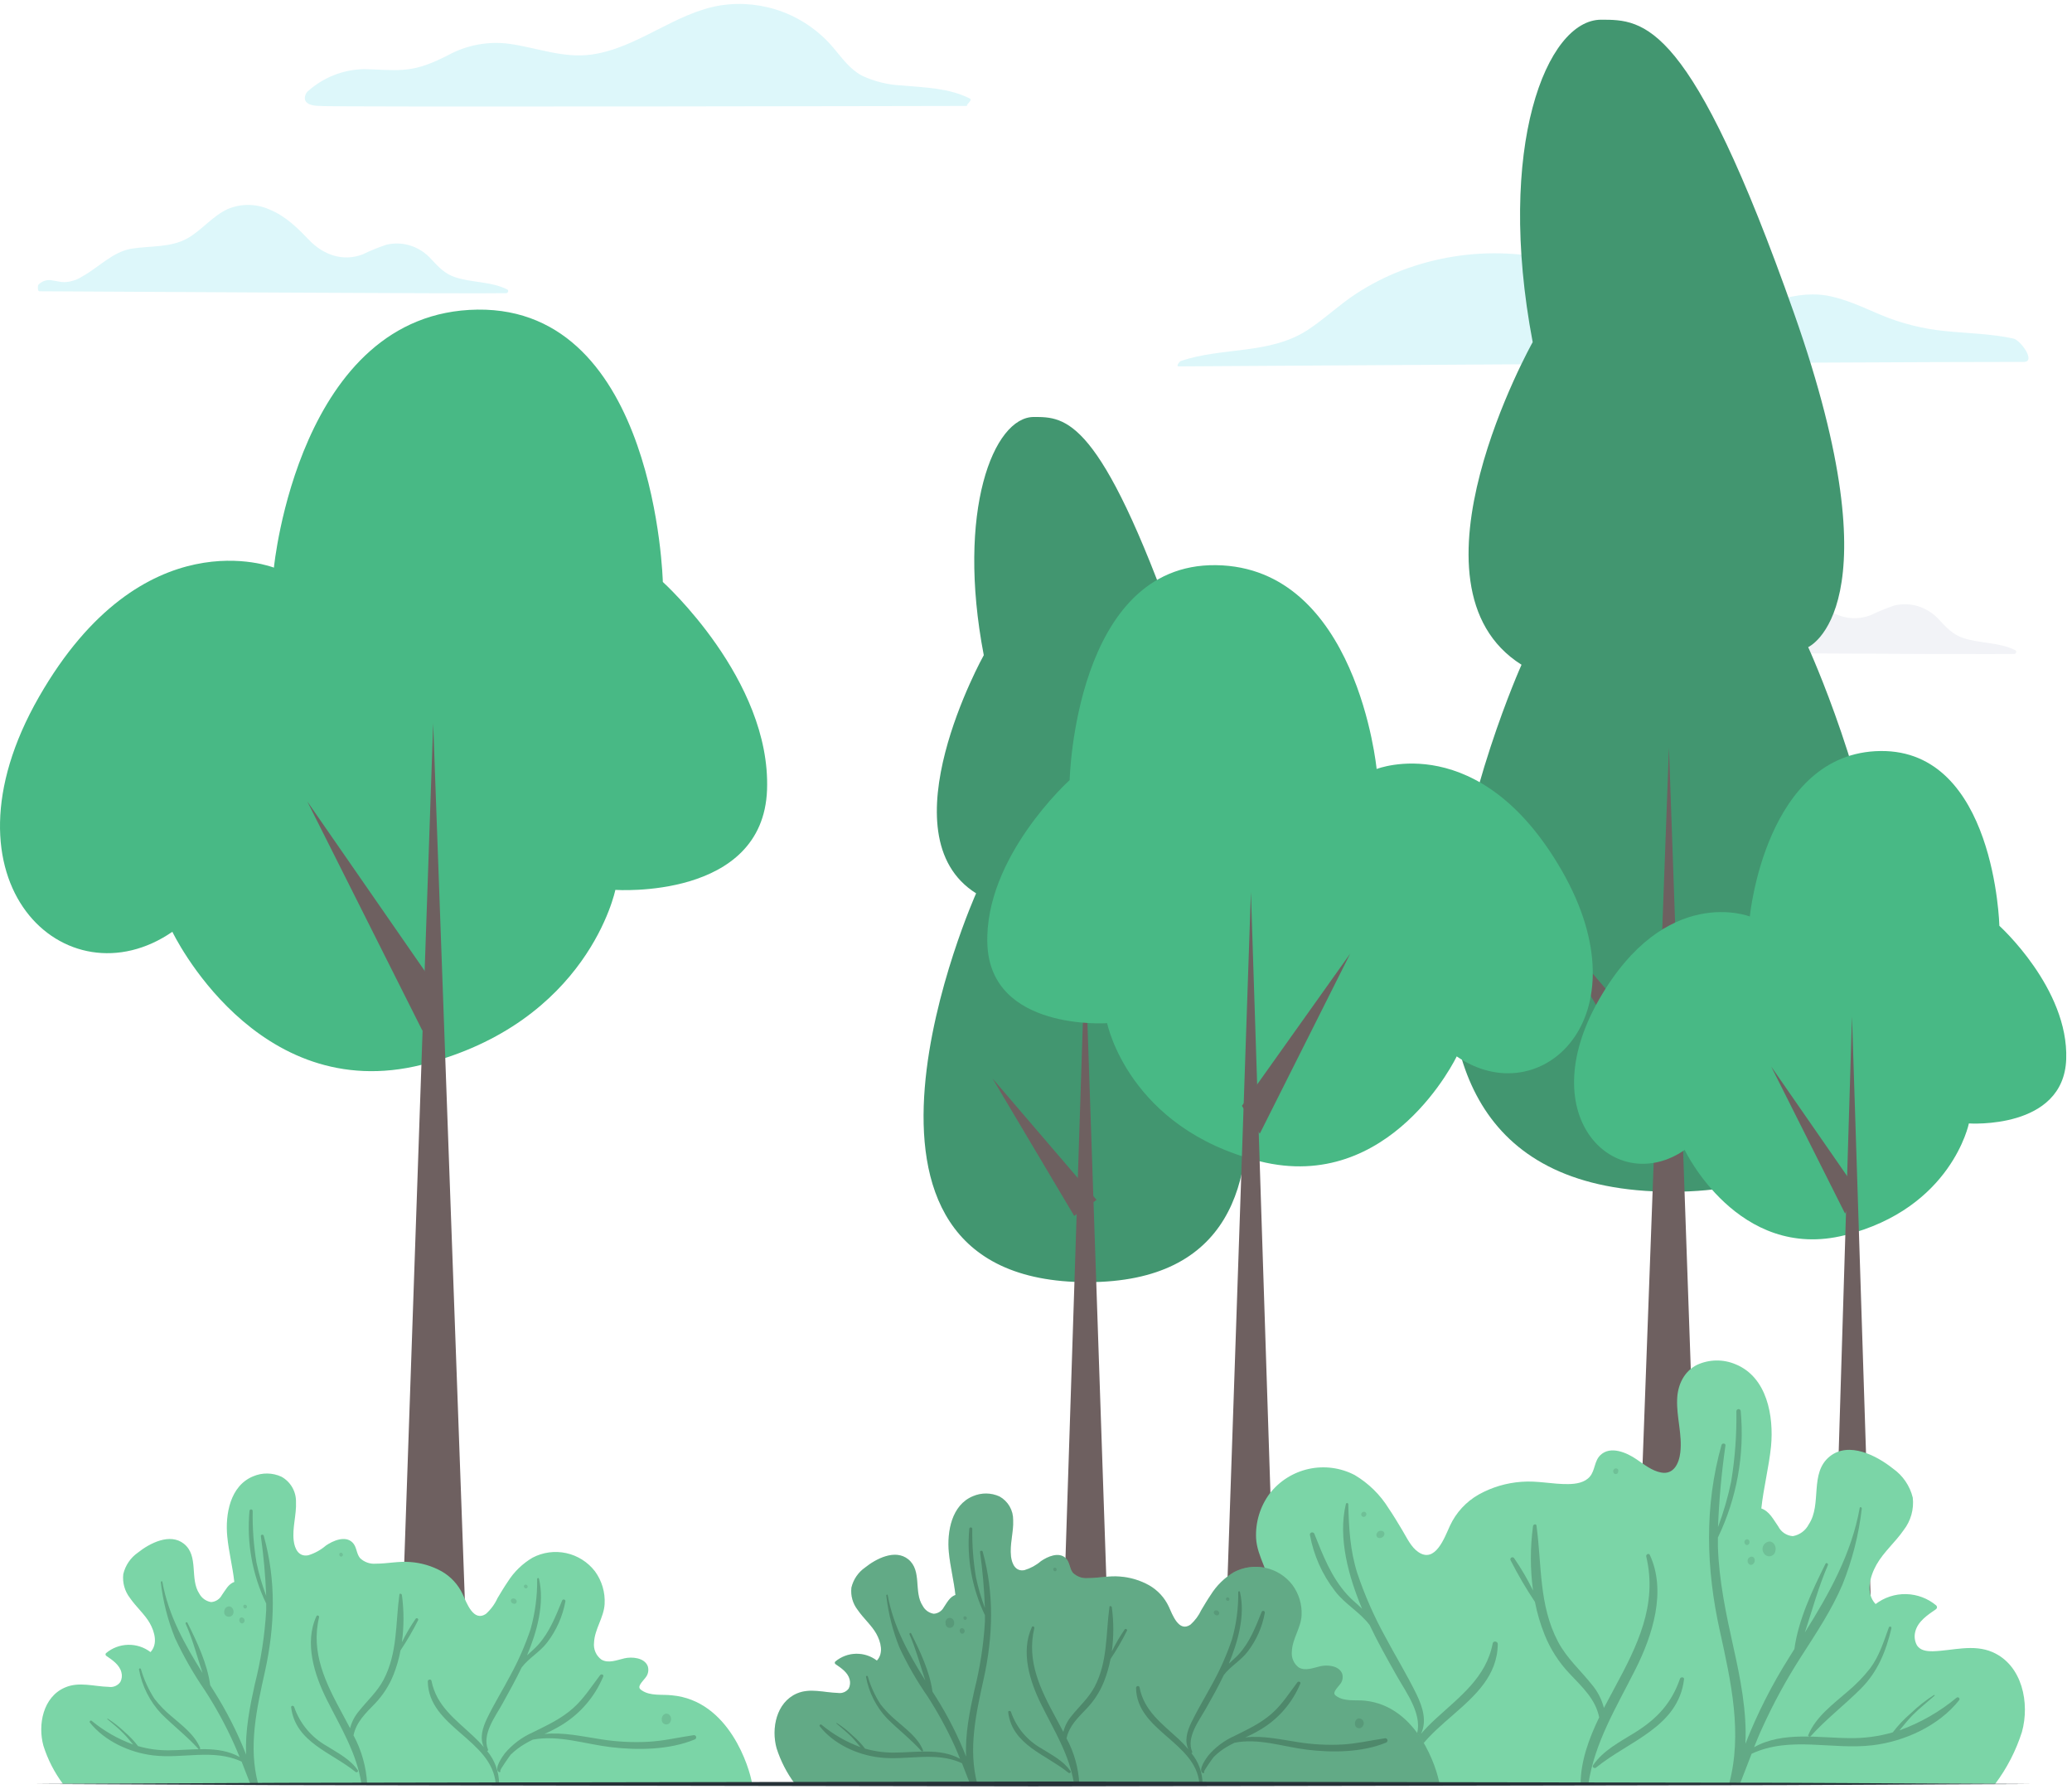<svg width="336" height="290" viewBox="0 0 336 290" fill="none" xmlns="http://www.w3.org/2000/svg">
<path d="M191.097 59.399C195.246 59.399 298.938 58.675 328.181 58.675C330.228 58.675 327.638 55.133 326.505 54.889C322.907 54.101 319.16 54.054 315.484 53.676C311.874 53.337 308.336 52.45 304.992 51.047C302.111 49.835 299.237 48.426 296.12 47.899C290.083 46.954 284.793 50.26 279.133 51.669C277.416 52.166 275.614 52.297 273.844 52.055C272.073 51.812 270.373 51.2 268.853 50.26C266.24 48.686 263.862 46.812 261.123 45.427C255.893 42.851 250.187 41.382 244.363 41.111C238.539 40.84 232.722 41.774 227.275 43.853C224.678 44.85 222.195 46.122 219.868 47.647C217.105 49.457 214.72 51.771 211.949 53.566C205.809 57.502 198.221 56.242 191.483 58.525C191.152 58.706 190.735 59.399 191.097 59.399Z" fill="#DDF7FA"/>
<path d="M6.366 47.221C10.373 47.221 77.849 47.662 82.083 47.528C82.39 47.528 82.556 47.072 82.249 46.922C79.58 45.6 76.55 45.859 73.771 44.931C72.134 44.38 71.134 43.309 69.993 42.081C69.056 41.008 67.841 40.216 66.482 39.791C65.242 39.417 63.925 39.377 62.664 39.672C61.343 40.112 60.052 40.638 58.799 41.247C55.556 42.467 52.407 41.302 50.093 38.885C48.188 36.902 46.307 35.036 43.717 33.973C42.657 33.495 41.509 33.24 40.346 33.224C39.183 33.207 38.029 33.43 36.956 33.879C34.484 35.005 32.784 37.256 30.461 38.602C27.706 40.176 24.408 39.83 21.362 40.31C18.316 40.79 15.986 43.364 13.317 44.836C12.447 45.398 11.44 45.711 10.405 45.741C9.806 45.741 9.224 45.56 8.633 45.489C8.208 45.374 7.76 45.375 7.335 45.495C6.911 45.614 6.527 45.846 6.225 46.166C6.075 46.426 6.107 47.221 6.366 47.221Z" fill="#DDF7FA"/>
<path d="M250.922 105.707C254.928 105.707 322.396 106.156 326.639 106.014C326.945 106.014 327.103 105.558 326.804 105.408C324.127 104.086 321.097 104.353 318.318 103.417C316.689 102.866 315.681 101.795 314.548 100.575C313.607 99.505 312.394 98.711 311.037 98.276C309.794 97.903 308.475 97.863 307.211 98.158C305.894 98.603 304.606 99.128 303.354 99.733C300.111 100.953 296.963 99.796 294.648 97.371C292.736 95.395 290.862 93.53 288.264 92.467C287.206 91.987 286.06 91.731 284.897 91.715C283.735 91.698 282.582 91.922 281.511 92.373C279.031 93.49 277.339 95.75 275.009 97.096C272.254 98.67 268.963 98.324 265.917 98.812C262.871 99.3 260.533 101.858 257.864 103.338C256.996 103.897 255.992 104.207 254.96 104.235C254.361 104.235 253.771 104.062 253.189 103.991C252.762 103.872 252.312 103.872 251.885 103.991C251.459 104.111 251.074 104.345 250.772 104.668C250.622 104.92 250.654 105.707 250.922 105.707Z" fill="#F2F3F7"/>
<path d="M51.927 17.175C52.006 17.396 158.265 17.175 156.927 17.175C156.313 17.175 157.856 16.262 157.257 15.963C153.794 14.247 150.015 14.2 146.237 13.853C144.011 13.757 141.825 13.222 139.806 12.279C137.799 11.224 136.555 9.406 135.13 7.729C132.941 5.134 130.125 3.14 126.95 1.936C123.775 0.733 120.346 0.358 116.986 0.849C109.429 2.03 103.471 7.792 95.906 8.847C91.356 9.485 87.058 7.729 82.619 7.107C79.182 6.643 75.687 7.292 72.645 8.957C70.284 10.146 68.033 11.146 65.325 11.319C63.239 11.468 61.153 11.232 59.028 11.209C55.615 11.274 52.344 12.581 49.826 14.884C49.526 15.184 48.456 17.175 51.927 17.175Z" fill="#DDF7FA"/>
<path d="M246.734 107.77C246.734 107.77 208.289 193.153 271.041 193.208C333.794 193.263 293.216 104.912 293.216 104.912C293.216 104.912 307.755 98.536 290.957 50.874C274.159 3.211 266.625 3.203 259.635 3.195C250.796 3.195 242.538 23.803 248.544 55.471C248.536 55.471 226.409 94.963 246.734 107.77Z" fill="#429670"/>
<path d="M276.544 289.21L270.64 121.183L264.453 289.202L276.544 289.21Z" fill="#6E6060"/>
<path d="M273.041 175.127L250.268 148.466L268.121 178.646L273.041 175.127Z" fill="#6E6060"/>
<path d="M158.288 144.829C158.288 144.829 130.045 207.92 176.393 207.865C222.741 207.81 192.624 142.648 192.624 142.648C192.624 142.648 203.338 137.926 190.861 102.755C178.385 67.585 172.812 67.601 167.64 67.601C161.114 67.601 155.045 82.848 159.532 106.219C159.532 106.219 143.269 135.407 158.288 144.829Z" fill="#429670"/>
<path d="M180.534 289.037L175.96 154.692L171.599 289.053L180.534 289.037Z" fill="#6E6060"/>
<path d="M177.818 194.523L160.965 174.867L174.197 197.128L177.818 194.523Z" fill="#6E6060"/>
<path d="M223.237 124.67C223.237 124.67 240.011 118.034 253.299 141.2C266.917 164.965 249.796 180.598 236.225 171.262C236.225 171.262 225.551 193.609 204.266 188.265C182.982 182.92 179.534 165.878 179.534 165.878C179.534 165.878 160.642 167.192 160.115 153.078C159.587 138.965 173.457 126.472 173.457 126.472C173.457 126.472 174.291 91.334 197.182 91.625C220.073 91.916 223.237 124.67 223.237 124.67Z" fill="#48B985"/>
<path d="M207.525 288.533L202.85 144.616L197.946 288.525L207.525 288.533Z" fill="#6E6060"/>
<path d="M204.29 183.793L218.955 154.598L201.393 179.283L204.29 183.793Z" fill="#6E6060"/>
<path d="M44.418 92.026C44.418 92.026 23.165 83.612 6.327 112.973C-10.935 143.082 10.767 162.887 27.95 151.063C27.95 151.063 41.474 179.401 68.45 172.608C95.426 165.815 99.787 144.27 99.787 144.27C99.787 144.27 123.732 145.931 124.385 128.055C125.039 110.178 107.485 94.349 107.485 94.349C107.485 94.349 106.422 49.827 77.424 50.197C48.425 50.567 44.418 92.026 44.418 92.026Z" fill="#48B985"/>
<path d="M64.317 289.123L70.245 117.286L76.455 289.115L64.317 289.123Z" fill="#6E6060"/>
<path d="M68.489 167.074L49.833 129.936L71.551 161.272L68.489 167.074Z" fill="#6E6060"/>
<path d="M283.754 148.584C283.754 148.584 270.112 143.192 259.313 162.028C248.237 181.353 262.162 194.058 273.19 186.43C273.19 186.43 281.849 204.598 299.166 200.253C316.484 195.908 319.278 182.132 319.278 182.132C319.278 182.132 334.644 183.195 335.061 171.726C335.478 160.257 324.222 150.095 324.222 150.095C324.222 150.095 323.537 121.529 304.928 121.757C286.32 121.985 283.754 148.584 283.754 148.584Z" fill="#48B985"/>
<path d="M296.522 289.162L300.324 164.799L304.315 289.147L296.522 289.162Z" fill="#6E6060"/>
<path d="M299.198 196.742L287.225 172.915L301.166 193.019L299.198 196.742Z" fill="#6E6060"/>
<path d="M121.969 289.187H10.192C8.807 287.325 7.743 285.244 7.043 283.031C6.099 279.631 6.973 275.113 10.531 273.585C12.813 272.586 15.254 273.42 17.615 273.475C17.973 273.535 18.341 273.493 18.677 273.354C19.012 273.215 19.302 272.984 19.512 272.688C19.77 272.205 19.832 271.641 19.685 271.114C19.386 269.902 18.221 269.122 17.253 268.461C17.216 268.439 17.184 268.408 17.16 268.372C17.136 268.336 17.12 268.295 17.114 268.252C17.108 268.209 17.112 268.165 17.125 268.123C17.138 268.082 17.16 268.044 17.19 268.012C18.195 267.168 19.457 266.691 20.769 266.659C22.081 266.628 23.364 267.044 24.408 267.839C25.62 266.54 25.093 264.58 24.298 263.163C23.503 261.747 22.055 260.495 21.071 259.062C20.221 257.964 19.834 256.577 19.992 255.197C20.324 253.787 21.165 252.548 22.354 251.718C24.267 250.191 27.573 248.467 29.832 250.286C32.288 252.261 30.721 255.961 32.327 258.378C32.52 258.734 32.792 259.041 33.122 259.276C33.453 259.51 33.832 259.666 34.232 259.731C34.596 259.708 34.947 259.591 35.254 259.392C35.559 259.194 35.809 258.921 35.98 258.598C36.554 257.811 37.019 256.803 37.995 256.465C37.727 253.985 37.089 251.569 36.853 249.089C36.507 245.507 37.31 240.871 41.057 239.344C41.782 239.033 42.565 238.877 43.354 238.888C44.143 238.899 44.921 239.076 45.638 239.407C46.365 239.808 46.969 240.399 47.385 241.118C47.801 241.836 48.014 242.654 47.999 243.484C48.094 245.602 47.377 247.688 47.629 249.782C47.787 251.073 48.417 252.442 49.991 252.143C51.042 251.822 52.015 251.286 52.848 250.569C53.99 249.782 55.997 248.9 57.162 250.073C57.87 250.766 57.768 251.86 58.382 252.6C58.723 252.927 59.129 253.177 59.575 253.333C60.02 253.489 60.494 253.548 60.964 253.505C62.837 253.505 64.64 253.08 66.521 253.237C68.305 253.362 70.041 253.876 71.606 254.741C73.116 255.601 74.318 256.911 75.046 258.488C75.676 259.85 76.77 263.014 78.809 261.636C79.602 260.924 80.239 260.056 80.682 259.086C81.21 258.204 81.737 257.315 82.32 256.465C83.333 254.847 84.721 253.497 86.366 252.529C88.041 251.651 89.972 251.39 91.82 251.793C93.668 252.196 95.315 253.237 96.473 254.733C97.598 256.268 98.155 258.146 98.047 260.046C97.921 262.25 96.425 264.108 96.331 266.296C96.269 266.82 96.346 267.35 96.555 267.834C96.764 268.318 97.096 268.738 97.52 269.051C98.669 269.736 100.086 269.114 101.267 268.847C102.447 268.579 104.518 268.713 105.053 270.153C105.147 270.472 105.16 270.809 105.09 271.134C105.02 271.458 104.869 271.76 104.651 272.011C104.399 272.35 104.092 272.649 103.864 273.011C103.565 273.523 103.62 273.751 104.092 274.058C105.478 274.995 107.359 274.664 108.941 274.845C118.261 275.679 121.552 286.613 121.969 289.187Z" fill="#7BD5A7"/>
<g opacity="0.2">
<path d="M42.969 270.972C41.592 277.143 40.254 283.212 41.86 289.187H40.577C40.104 287.998 39.648 286.825 39.183 285.597C34.586 283.456 29.635 285.18 24.786 284.582C21 284.117 16.962 282.275 14.553 279.237C14.536 279.198 14.53 279.155 14.537 279.113C14.545 279.071 14.565 279.032 14.594 279.002C14.624 278.971 14.662 278.95 14.704 278.941C14.746 278.933 14.789 278.937 14.829 278.953C16.844 280.622 19.131 281.932 21.59 282.826C21.079 282.22 20.583 281.59 20.016 281.024C19.229 280.189 18.3 279.489 17.418 278.725C17.371 278.686 17.418 278.607 17.489 278.639C18.474 279.271 19.394 279.999 20.236 280.811C21.029 281.49 21.75 282.25 22.385 283.078C23.988 283.544 25.651 283.775 27.321 283.763C31.131 283.763 35.397 282.905 38.845 284.841C38.553 284.117 38.254 283.393 37.932 282.685C36.582 279.681 35.003 276.787 33.209 274.026C31.369 271.346 29.755 268.518 28.383 265.572C27.207 262.67 26.431 259.622 26.077 256.512C26.077 256.354 26.297 256.275 26.329 256.441C27.313 261.911 29.966 266.619 32.847 271.239C31.957 268.571 31.272 265.847 30.107 263.242C30.029 263.053 30.296 262.888 30.391 263.076C31.965 266.225 33.61 269.696 34.09 273.207L34.673 274.136C36.743 277.405 38.499 280.863 39.915 284.464C39.718 280.622 40.537 276.592 41.316 273.065C42.317 269.13 42.936 265.107 43.166 261.053C43.166 260.691 43.166 260.337 43.166 259.975C40.919 255.31 39.983 250.121 40.458 244.964C40.458 244.895 40.486 244.829 40.535 244.78C40.583 244.731 40.649 244.704 40.718 244.704C40.787 244.704 40.853 244.731 40.902 244.78C40.951 244.829 40.978 244.895 40.978 244.964C40.931 247.761 41.136 250.556 41.592 253.316C41.976 255.154 42.503 256.959 43.166 258.716C43.041 255.478 42.752 252.249 42.3 249.041C42.261 248.766 42.694 248.727 42.765 248.971C44.811 256.244 44.583 263.659 42.969 270.972Z" fill="black"/>
<path d="M67.812 262.652C66.957 264.348 66 265.99 64.947 267.571C64.697 268.917 64.318 270.235 63.814 271.507C63.128 273.223 62.124 274.794 60.854 276.136C59.28 277.757 57.776 279.166 57.327 281.339C58.635 283.768 59.39 286.456 59.539 289.21H58.618C57.831 284.204 55.289 280.119 52.998 275.561C50.991 271.562 49.314 266.351 51.313 262.022C51.432 261.77 51.801 261.951 51.739 262.195C50.377 267.981 52.809 272.838 55.509 277.82C55.926 278.607 56.351 279.395 56.769 280.182C57.028 279.179 57.506 278.246 58.17 277.45C59.539 275.726 61.153 274.302 62.192 272.342C64.491 267.973 64.121 263.25 64.766 258.527C64.766 258.267 65.152 258.377 65.175 258.582C65.518 261.121 65.518 263.694 65.175 266.233C65.824 264.909 66.571 263.636 67.411 262.423C67.447 262.383 67.496 262.356 67.549 262.348C67.602 262.339 67.657 262.349 67.704 262.375C67.751 262.402 67.787 262.444 67.807 262.494C67.827 262.545 67.829 262.6 67.812 262.652Z" fill="black"/>
<path d="M91.695 259.582C91.25 262.032 90.224 264.34 88.704 266.312C87.539 267.839 85.728 268.815 84.587 270.342C83.618 272.373 82.516 274.333 81.438 276.285C80.36 278.238 78.108 281.158 79.14 283.645C79.15 283.67 79.154 283.696 79.152 283.723C79.15 283.749 79.141 283.775 79.126 283.797C79.111 283.819 79.09 283.837 79.067 283.849C79.043 283.861 79.017 283.867 78.99 283.866C80.241 285.369 80.929 287.262 80.934 289.218H80.391C79.785 281.984 69.497 280.064 69.371 272.594C69.371 272.247 69.914 272.169 69.977 272.515C70.764 276.569 73.913 278.812 76.762 281.481C77.363 282.035 77.93 282.624 78.463 283.244C77.746 281.74 78.266 280.095 78.982 278.592C80.116 276.23 81.517 273.987 82.737 271.665C84.057 269.259 85.161 266.741 86.035 264.14C86.784 261.482 87.145 258.73 87.106 255.969C87.108 255.934 87.121 255.901 87.145 255.875C87.169 255.85 87.2 255.833 87.235 255.828C87.269 255.824 87.305 255.831 87.334 255.85C87.364 255.868 87.386 255.896 87.397 255.929C88.357 259.96 87.058 264.588 85.468 268.367C86.067 267.808 86.704 267.28 87.24 266.69C89.136 264.588 90.113 262.014 91.175 259.432C91.209 259.382 91.257 259.344 91.314 259.323C91.37 259.302 91.432 259.3 91.49 259.317C91.548 259.333 91.599 259.368 91.636 259.416C91.673 259.463 91.693 259.522 91.695 259.582Z" fill="black"/>
<path d="M112.436 281.315C109.996 281.669 107.627 282.244 105.14 282.378C102.606 282.513 100.066 282.384 97.559 281.992C94.466 281.52 91.349 280.796 88.286 281.118C89.216 280.706 90.121 280.239 90.994 279.717C94.059 277.872 96.453 275.094 97.827 271.791C97.945 271.468 97.488 271.342 97.315 271.578C95.89 273.436 94.718 275.333 92.954 276.915C90.994 278.67 88.727 279.694 86.405 280.851C84.641 281.63 83.079 282.804 81.84 284.283C81.525 284.7 79.99 286.833 80.927 287.29C80.949 287.306 80.977 287.315 81.005 287.315C81.034 287.315 81.061 287.306 81.084 287.29L81.139 287.227C81.178 287.18 81.139 287.093 81.139 287.085C80.934 287.085 82.768 284.511 82.8 284.487C83.493 283.806 84.267 283.214 85.106 282.724C85.523 282.472 85.964 282.244 86.405 282.032C90.585 281.244 94.859 282.748 99 283.244C103.353 283.771 108.532 283.716 112.641 282.008C112.733 281.981 112.81 281.918 112.856 281.834C112.902 281.75 112.912 281.651 112.885 281.559C112.858 281.467 112.796 281.39 112.711 281.344C112.627 281.299 112.528 281.288 112.436 281.315Z" fill="black"/>
<path d="M58.02 286.991C56.784 285.196 54.769 284.189 52.974 283.055C50.495 281.663 48.615 279.407 47.693 276.718C47.614 276.474 47.173 276.49 47.212 276.789C47.905 282.48 53.793 284.118 57.65 287.266C57.839 287.432 58.178 287.227 58.02 286.991Z" fill="black"/>
<path d="M32.461 283.401C31.579 281.228 29.478 279.693 27.738 278.19C26.75 277.367 25.853 276.44 25.062 275.427C24.09 273.934 23.345 272.305 22.85 270.594C22.838 270.553 22.811 270.519 22.774 270.498C22.737 270.477 22.694 270.472 22.653 270.484C22.612 270.495 22.578 270.522 22.557 270.559C22.536 270.596 22.531 270.64 22.543 270.68C23.038 273.386 24.31 275.888 26.203 277.883C28.163 279.835 30.312 281.472 32.178 283.543C32.303 283.676 32.516 283.543 32.461 283.401Z" fill="black"/>
</g>
<g opacity="0.1">
<path d="M37.751 261.777C37.667 261.895 37.554 261.988 37.421 262.046C37.289 262.103 37.143 262.123 37 262.104C36.857 262.084 36.722 262.026 36.61 261.935C36.498 261.844 36.413 261.724 36.365 261.588C36.358 261.533 36.358 261.477 36.365 261.423C36.336 261.277 36.352 261.126 36.412 260.99C36.451 260.857 36.524 260.738 36.623 260.642C36.723 260.547 36.845 260.48 36.979 260.447C37.656 260.289 38.105 261.155 37.751 261.777Z" fill="black"/>
<path d="M108.705 279.165C108.636 279.303 108.525 279.415 108.389 279.486C108.253 279.558 108.098 279.585 107.945 279.564C107.793 279.543 107.651 279.476 107.539 279.37C107.427 279.265 107.35 279.127 107.32 278.977C107.312 278.922 107.312 278.866 107.32 278.811C107.29 278.666 107.307 278.514 107.367 278.378C107.406 278.246 107.478 278.126 107.578 278.031C107.677 277.936 107.8 277.868 107.934 277.835C108.587 277.678 109.067 278.544 108.705 279.165Z" fill="black"/>
<path d="M39.648 262.887C39.651 262.866 39.651 262.845 39.648 262.824C39.666 262.745 39.665 262.663 39.644 262.585C39.624 262.507 39.584 262.435 39.529 262.375C39.499 262.347 39.464 262.323 39.427 262.304C39.383 262.266 39.33 262.239 39.273 262.226C39.216 262.212 39.157 262.212 39.1 262.226C39.043 262.24 38.99 262.267 38.946 262.305C38.901 262.344 38.867 262.392 38.845 262.446C38.64 262.871 39.136 263.438 39.506 263.084C39.543 263.04 39.574 262.993 39.6 262.942L39.648 262.887Z" fill="black"/>
<path d="M83.705 259.439V259.384C83.662 259.315 83.604 259.257 83.534 259.216C83.464 259.175 83.385 259.152 83.303 259.148C83.264 259.141 83.224 259.141 83.185 259.148C83.127 259.151 83.07 259.168 83.02 259.198C82.97 259.227 82.927 259.268 82.897 259.318C82.866 259.367 82.847 259.424 82.843 259.482C82.838 259.54 82.848 259.598 82.871 259.652C83.028 260.101 83.776 260.156 83.784 259.652C83.791 259.597 83.791 259.541 83.784 259.487L83.705 259.439Z" fill="black"/>
<path d="M39.852 260.179C39.783 260.148 39.705 260.145 39.633 260.17C39.561 260.195 39.502 260.246 39.467 260.313C39.453 260.341 39.446 260.372 39.446 260.403C39.446 260.435 39.453 260.466 39.467 260.494C39.469 260.56 39.494 260.623 39.538 260.673C39.581 260.723 39.64 260.756 39.705 260.768C39.77 260.78 39.837 260.77 39.895 260.738C39.954 260.707 39.999 260.657 40.025 260.596C40.053 260.518 40.05 260.431 40.019 260.354C39.987 260.277 39.927 260.215 39.852 260.179Z" fill="black"/>
<path d="M55.414 251.757C55.381 251.741 55.344 251.732 55.307 251.73C55.27 251.728 55.233 251.733 55.198 251.746C55.163 251.758 55.13 251.777 55.103 251.802C55.075 251.827 55.053 251.857 55.036 251.891C55.023 251.919 55.016 251.95 55.016 251.981C55.016 252.013 55.023 252.044 55.036 252.072C55.036 252.139 55.06 252.204 55.103 252.255C55.146 252.307 55.206 252.341 55.272 252.353C55.338 252.364 55.406 252.351 55.464 252.317C55.522 252.283 55.566 252.23 55.588 252.166C55.617 252.089 55.615 252.003 55.583 251.927C55.55 251.851 55.49 251.79 55.414 251.757Z" fill="black"/>
<path d="M85.145 256.912C85.074 256.938 85.016 256.989 84.982 257.057C84.948 257.124 84.942 257.202 84.964 257.274C84.972 257.305 84.985 257.333 85.004 257.357C85.023 257.381 85.047 257.402 85.075 257.416C85.12 257.467 85.183 257.499 85.251 257.507C85.319 257.515 85.387 257.499 85.443 257.46C85.5 257.422 85.541 257.365 85.558 257.299C85.576 257.233 85.569 257.163 85.539 257.101C85.509 257.026 85.452 256.965 85.379 256.93C85.306 256.895 85.223 256.889 85.145 256.912Z" fill="black"/>
</g>
<path d="M171.048 289.186H323.561C325.459 286.647 326.92 283.808 327.882 280.787C329.173 276.143 327.969 269.972 323.12 267.846C319.971 266.485 316.642 267.618 313.414 267.705C312.43 267.705 311.36 267.602 310.824 266.681C310.477 266.015 310.392 265.242 310.588 264.517C310.998 262.864 312.596 261.809 313.918 260.904C313.969 260.872 314.012 260.829 314.044 260.778C314.076 260.727 314.096 260.669 314.102 260.61C314.109 260.55 314.103 260.49 314.083 260.433C314.063 260.376 314.031 260.325 313.989 260.282C312.619 259.131 310.898 258.482 309.109 258.44C307.321 258.399 305.571 258.968 304.149 260.054C302.488 258.275 303.213 255.598 304.299 253.662C305.472 251.584 307.353 250.025 308.699 248.065C309.862 246.571 310.393 244.68 310.179 242.799C309.713 240.885 308.565 239.206 306.952 238.076C304.338 235.99 299.828 233.636 296.718 236.116C293.365 238.824 295.506 243.87 293.31 247.136C293.057 247.632 292.691 248.062 292.243 248.392C291.795 248.723 291.277 248.945 290.728 249.041C290.232 249.005 289.754 248.841 289.34 248.565C288.926 248.289 288.591 247.911 288.367 247.467C287.58 246.357 286.95 245.019 285.62 244.554C285.982 241.177 286.848 237.871 287.194 234.487C287.658 229.606 286.564 223.27 281.455 221.184C280.464 220.761 279.395 220.55 278.317 220.565C277.24 220.58 276.177 220.82 275.198 221.27C273.072 222.333 272.049 224.537 271.97 226.835C271.844 229.724 272.828 232.574 272.482 235.494C272.269 237.265 271.403 239.131 269.333 238.722C267.845 238.43 266.649 237.438 265.397 236.596C263.823 235.51 261.147 234.321 259.509 235.919C258.533 236.864 258.675 238.352 257.833 239.367C256.991 240.382 255.55 240.587 254.314 240.603C251.764 240.642 249.292 240.02 246.726 240.233C244.291 240.405 241.924 241.109 239.791 242.295C237.749 243.453 236.12 245.22 235.131 247.349C234.273 249.206 232.77 253.528 229.991 251.615C228.826 250.828 228.141 249.317 227.433 248.136C226.724 246.955 225.992 245.719 225.197 244.554C223.824 242.332 221.933 240.474 219.687 239.139C217.399 237.945 214.764 237.592 212.243 238.141C209.721 238.691 207.472 240.108 205.888 242.146C204.339 244.238 203.563 246.803 203.692 249.403C203.865 252.41 205.912 254.953 206.053 257.928C206.108 259.306 205.707 260.943 204.44 261.691C202.865 262.62 200.929 261.777 199.315 261.407C197.702 261.037 194.884 261.234 194.151 263.194C194.024 263.629 194.007 264.089 194.104 264.532C194.2 264.975 194.406 265.386 194.703 265.729C195.041 266.193 195.49 266.603 195.757 267.099C196.175 267.799 196.096 268.098 195.45 268.531C193.553 269.799 190.987 269.318 188.83 269.555C176.102 270.743 171.623 285.668 171.048 289.186Z" fill="#7BD5A7"/>
<g opacity="0.2">
<path d="M278.874 264.312C280.731 272.743 282.581 281.016 280.393 289.218H282.148C282.794 287.589 283.408 285.951 284.045 284.322C290.343 281.394 297.073 283.747 303.724 282.937C308.896 282.299 314.406 279.788 317.696 275.64C317.741 275.584 317.764 275.513 317.76 275.442C317.756 275.37 317.725 275.303 317.675 275.252C317.624 275.201 317.557 275.171 317.485 275.167C317.414 275.163 317.343 275.186 317.287 275.23C314.53 277.521 311.395 279.314 308.022 280.528C308.723 279.701 309.392 278.835 310.155 278.064C311.273 276.931 312.517 275.97 313.706 274.915C313.776 274.86 313.706 274.75 313.611 274.797C312.268 275.658 311.013 276.65 309.864 277.757C308.782 278.682 307.8 279.719 306.936 280.851C304.744 281.487 302.472 281.803 300.19 281.787C294.987 281.787 289.17 280.614 284.447 283.259C284.848 282.275 285.234 281.284 285.69 280.307C287.538 276.217 289.687 272.27 292.122 268.5C294.53 264.745 297.01 261.038 298.765 256.929C300.366 252.967 301.425 248.807 301.914 244.562C301.914 244.342 301.615 244.24 301.575 244.468C300.237 251.922 296.616 258.361 292.68 264.659C293.885 261.014 294.877 257.299 296.412 253.749C296.522 253.489 296.16 253.261 296.026 253.52C293.908 257.795 291.634 262.557 290.98 267.343L290.193 268.61C287.364 273.071 284.968 277.792 283.038 282.708C283.305 277.458 282.188 271.948 281.117 267.138C279.913 261.707 278.756 256.331 278.582 250.742C278.582 250.246 278.582 249.758 278.582 249.262C281.644 242.9 282.923 235.827 282.282 228.796C282.282 228.702 282.245 228.612 282.178 228.545C282.112 228.479 282.022 228.441 281.928 228.441C281.834 228.441 281.744 228.479 281.677 228.545C281.611 228.612 281.574 228.702 281.574 228.796C281.632 232.61 281.35 236.422 280.731 240.186C280.211 242.696 279.498 245.161 278.598 247.562C278.77 243.138 279.172 238.727 279.803 234.345C279.85 233.967 279.259 233.92 279.165 234.259C276.363 244.216 276.67 254.331 278.874 264.312Z" fill="black"/>
<path d="M244.971 252.976C246.147 255.293 247.462 257.538 248.906 259.698C249.263 261.523 249.79 263.31 250.481 265.035C251.419 267.372 252.792 269.508 254.527 271.333C256.621 273.545 258.722 275.465 259.328 278.417C257.675 281.833 256.329 285.502 256.314 289.201H257.573C258.644 282.369 262.115 276.788 265.24 270.569C267.987 265.106 270.27 257.975 267.539 252.087C267.381 251.748 266.877 252 266.956 252.331C268.822 260.202 265.5 266.854 261.816 273.655C261.249 274.71 260.667 275.788 260.092 276.89C259.742 275.519 259.088 274.244 258.179 273.159C256.314 270.797 254.11 268.892 252.669 266.185C249.52 260.226 250.04 253.779 249.158 247.332C249.111 246.978 248.631 247.127 248.599 247.411C248.131 250.877 248.131 254.39 248.599 257.857C247.711 256.038 246.688 254.288 245.537 252.622C245.514 252.585 245.484 252.552 245.448 252.527C245.412 252.501 245.372 252.483 245.329 252.473C245.286 252.464 245.242 252.462 245.199 252.469C245.156 252.477 245.114 252.492 245.077 252.516C245.04 252.539 245.007 252.569 244.982 252.605C244.956 252.641 244.938 252.681 244.928 252.724C244.919 252.767 244.917 252.811 244.924 252.854C244.932 252.897 244.947 252.939 244.971 252.976Z" fill="black"/>
<path d="M212.406 248.765C213.007 252.111 214.408 255.263 216.491 257.951C218.066 260.045 220.553 261.375 222.104 263.461C223.426 266.24 224.93 268.908 226.441 271.585C228.015 274.41 230.991 278.236 229.59 281.629C229.519 281.802 229.66 281.912 229.802 281.928C228.097 283.981 227.159 286.564 227.149 289.233H227.889C228.716 279.354 242.759 276.74 242.885 266.539C242.885 266.074 242.145 265.956 242.058 266.429C241.019 271.939 236.69 275.087 232.801 278.669C231.968 279.426 231.18 280.23 230.44 281.078C231.416 279.023 230.707 276.764 229.731 274.733C228.157 271.498 226.268 268.436 224.599 265.287C222.8 262.016 221.296 258.592 220.104 255.054C218.931 251.347 218.742 247.757 218.64 243.9C218.644 243.874 218.642 243.848 218.636 243.823C218.629 243.797 218.618 243.774 218.602 243.753C218.586 243.732 218.567 243.715 218.544 243.701C218.522 243.688 218.497 243.679 218.471 243.676C218.445 243.672 218.419 243.674 218.393 243.68C218.368 243.687 218.345 243.698 218.324 243.714C218.303 243.73 218.285 243.749 218.272 243.772C218.259 243.794 218.25 243.819 218.247 243.845C216.932 249.355 218.711 255.652 220.876 260.816C220.089 260.029 219.183 259.336 218.467 258.533C215.869 255.668 214.531 252.15 213.122 248.623C213.082 248.553 213.021 248.498 212.947 248.465C212.874 248.431 212.792 248.422 212.713 248.438C212.634 248.453 212.562 248.493 212.507 248.552C212.452 248.61 212.417 248.685 212.406 248.765Z" fill="black"/>
<path d="M184.068 278.434C187.406 278.914 190.633 279.701 194.026 279.89C197.485 280.07 200.954 279.891 204.377 279.355C208.604 278.709 212.855 277.717 217.034 278.166C215.764 277.602 214.529 276.964 213.335 276.253C209.399 273.837 205.621 269.822 204.015 265.43C203.849 264.989 204.471 264.824 204.715 265.139C206.652 267.673 208.258 270.263 210.666 272.428C213.335 274.789 216.436 276.214 219.6 277.82C222.01 278.883 224.143 280.485 225.835 282.503C226.268 283.078 228.354 285.983 227.079 286.604C227.046 286.627 227.008 286.64 226.968 286.64C226.929 286.64 226.89 286.627 226.858 286.604L226.787 286.518C226.772 286.504 226.761 286.487 226.756 286.468C226.75 286.449 226.749 286.429 226.754 286.409C226.759 286.39 226.769 286.372 226.783 286.358C226.797 286.344 226.815 286.334 226.834 286.329C227.11 286.282 224.607 282.818 224.567 282.779C223.624 281.848 222.566 281.041 221.419 280.378C220.844 280.032 220.246 279.725 219.648 279.425C213.941 278.323 208.1 280.409 202.433 281.086C196.489 281.803 189.429 281.732 183.808 279.402C183.68 279.367 183.57 279.283 183.504 279.168C183.438 279.053 183.42 278.916 183.454 278.788C183.489 278.66 183.573 278.55 183.688 278.484C183.803 278.417 183.94 278.399 184.068 278.434Z" fill="black"/>
<path d="M258.337 286.179C260.013 283.731 262.768 282.353 265.224 280.819C268.719 278.63 271.073 276.096 272.427 272.16C272.537 271.829 273.135 271.853 273.088 272.254C272.136 280.023 264.099 282.259 258.833 286.557C258.573 286.777 258.116 286.502 258.337 286.179Z" fill="black"/>
<path d="M293.224 281.314C294.42 278.346 297.293 276.253 299.615 274.23C300.964 273.104 302.191 271.841 303.276 270.459C304.748 268.475 305.464 266.153 306.29 263.863C306.306 263.806 306.344 263.759 306.394 263.73C306.445 263.701 306.506 263.694 306.562 263.709C306.618 263.725 306.666 263.762 306.695 263.813C306.724 263.864 306.731 263.924 306.716 263.981C305.842 267.712 304.48 271.065 301.725 273.805C298.97 276.544 296.105 278.716 293.57 281.534C293.436 281.621 293.145 281.464 293.224 281.314Z" fill="black"/>
</g>
<g opacity="0.1">
<path d="M286.005 251.765C286.101 251.95 286.252 252.101 286.437 252.196C286.622 252.292 286.832 252.328 287.038 252.3C287.244 252.271 287.436 252.18 287.588 252.037C287.74 251.895 287.845 251.709 287.887 251.505C287.907 251.433 287.921 251.36 287.926 251.285C287.926 251.285 287.926 251.285 287.926 251.246C287.962 251.047 287.941 250.842 287.863 250.655C287.81 250.473 287.709 250.308 287.57 250.178C287.432 250.048 287.261 249.957 287.076 249.915C286.856 249.905 286.637 249.956 286.443 250.062C286.25 250.168 286.089 250.324 285.979 250.515C285.868 250.706 285.813 250.923 285.817 251.144C285.822 251.364 285.887 251.579 286.005 251.765Z" fill="black"/>
<path d="M189.153 275.499C189.251 275.682 189.402 275.832 189.587 275.926C189.773 276.021 189.982 276.057 190.188 276.029C190.395 276 190.587 275.909 190.74 275.768C190.892 275.627 190.998 275.442 191.042 275.239C191.064 275.167 191.077 275.093 191.082 275.018C191.079 275.005 191.079 274.992 191.082 274.979C191.119 274.78 191.095 274.573 191.011 274.389C190.96 274.206 190.859 274.041 190.72 273.912C190.581 273.783 190.41 273.694 190.224 273.657C189.311 273.444 188.665 274.648 189.153 275.499Z" fill="black"/>
<path d="M283.415 253.284C283.412 253.255 283.412 253.226 283.415 253.198C283.389 253.089 283.389 252.976 283.417 252.867C283.444 252.759 283.498 252.659 283.573 252.576L283.707 252.489C283.766 252.437 283.837 252.399 283.913 252.38C283.99 252.36 284.07 252.359 284.147 252.377C284.224 252.395 284.296 252.43 284.356 252.481C284.416 252.533 284.464 252.597 284.494 252.67C284.777 253.261 284.1 254.032 283.597 253.544C283.541 253.487 283.495 253.42 283.463 253.347C283.455 253.348 283.447 253.346 283.44 253.343C283.433 253.34 283.427 253.335 283.422 253.328C283.418 253.322 283.414 253.315 283.413 253.307C283.412 253.299 283.413 253.292 283.415 253.284Z" fill="black"/>
<path d="M223.269 248.577C223.281 248.549 223.297 248.523 223.316 248.499C223.373 248.403 223.453 248.323 223.55 248.266C223.646 248.21 223.755 248.179 223.867 248.176C223.919 248.165 223.972 248.165 224.024 248.176C224.105 248.179 224.183 248.202 224.252 248.243C224.322 248.283 224.38 248.34 224.423 248.408C224.465 248.477 224.491 248.554 224.497 248.634C224.503 248.714 224.489 248.795 224.457 248.868C224.245 249.475 223.221 249.553 223.206 248.868C223.194 248.793 223.194 248.716 223.206 248.64C223.214 248.649 223.225 248.653 223.237 248.653C223.249 248.653 223.26 248.649 223.269 248.64C223.277 248.632 223.282 248.621 223.282 248.609C223.282 248.597 223.277 248.586 223.269 248.577Z" fill="black"/>
<path d="M283.132 249.585C283.225 249.541 283.332 249.536 283.429 249.57C283.526 249.604 283.606 249.674 283.652 249.766C283.675 249.802 283.69 249.842 283.697 249.884C283.704 249.926 283.702 249.969 283.691 250.01C283.71 250.115 283.686 250.222 283.626 250.309C283.565 250.396 283.473 250.456 283.368 250.475C283.264 250.493 283.156 250.47 283.069 250.409C282.982 250.349 282.923 250.256 282.904 250.152C282.865 250.046 282.867 249.929 282.909 249.825C282.951 249.72 283.031 249.635 283.132 249.585Z" fill="black"/>
<path d="M261.887 238.084C261.981 238.043 262.087 238.04 262.184 238.075C262.281 238.11 262.36 238.181 262.406 238.273C262.426 238.311 262.436 238.353 262.436 238.395C262.436 238.438 262.426 238.479 262.406 238.517C262.424 238.621 262.4 238.729 262.338 238.815C262.277 238.901 262.184 238.96 262.08 238.978C261.975 238.995 261.868 238.971 261.782 238.91C261.695 238.848 261.637 238.755 261.619 238.651C261.583 238.54 261.591 238.42 261.64 238.314C261.69 238.209 261.778 238.127 261.887 238.084Z" fill="black"/>
<path d="M221.316 245.106C221.413 245.143 221.492 245.216 221.536 245.31C221.58 245.404 221.586 245.511 221.553 245.609C221.544 245.65 221.527 245.689 221.503 245.723C221.478 245.757 221.447 245.785 221.411 245.806C221.346 245.872 221.26 245.913 221.168 245.921C221.076 245.93 220.983 245.906 220.907 245.853C220.831 245.801 220.776 245.723 220.752 245.634C220.727 245.544 220.735 245.449 220.773 245.365C220.816 245.262 220.894 245.179 220.995 245.131C221.095 245.083 221.21 245.074 221.316 245.106Z" fill="black"/>
</g>
<path d="M233.431 289.187H128.896C127.597 287.447 126.597 285.502 125.936 283.433C125.047 280.245 125.873 276.018 129.195 274.562C131.336 273.625 133.635 274.404 135.847 274.459C136.179 274.518 136.521 274.484 136.835 274.36C137.149 274.237 137.423 274.029 137.625 273.759C137.862 273.303 137.918 272.774 137.783 272.279C137.5 271.145 136.413 270.421 135.5 269.799C135.466 269.777 135.437 269.748 135.415 269.713C135.393 269.678 135.38 269.639 135.375 269.598C135.371 269.557 135.375 269.516 135.389 269.477C135.402 269.439 135.424 269.403 135.453 269.374C136.392 268.585 137.572 268.139 138.798 268.11C140.025 268.081 141.224 268.472 142.199 269.217C143.332 268.005 142.836 266.163 142.097 264.84C141.357 263.518 140.003 262.345 139.082 260.999C138.282 259.974 137.918 258.677 138.066 257.386C138.379 256.067 139.166 254.91 140.278 254.135C142.065 252.702 145.159 251.089 147.276 252.789C149.575 254.647 148.11 258.102 149.638 260.361C149.817 260.695 150.07 260.983 150.379 261.203C150.687 261.423 151.043 261.568 151.417 261.629C151.757 261.608 152.086 261.5 152.373 261.315C152.66 261.13 152.894 260.875 153.054 260.574C153.589 259.787 154.022 258.897 154.935 258.574C154.683 256.26 154.093 253.993 153.865 251.671C153.55 248.326 154.298 243.981 157.8 242.556C158.479 242.266 159.21 242.122 159.947 242.131C160.685 242.141 161.412 242.304 162.083 242.611C162.762 242.987 163.327 243.541 163.717 244.214C164.107 244.886 164.306 245.652 164.294 246.429C164.389 248.412 163.712 250.364 163.948 252.34C164.098 253.552 164.688 254.835 166.136 254.552C167.118 254.259 168.027 253.763 168.805 253.096C169.875 252.356 171.717 251.521 172.843 252.631C173.504 253.277 173.418 254.3 173.992 254.993C174.309 255.3 174.688 255.534 175.104 255.681C175.519 255.828 175.962 255.883 176.401 255.843C178.149 255.843 179.841 255.442 181.604 255.591C183.262 255.711 184.874 256.192 186.327 257C187.729 257.797 188.849 259.01 189.531 260.472C190.113 261.739 191.145 264.699 193.049 263.392C193.788 262.731 194.385 261.928 194.805 261.03C195.301 260.204 195.789 259.369 196.332 258.574C197.278 257.052 198.576 255.78 200.118 254.867C201.684 254.046 203.489 253.803 205.216 254.18C206.943 254.558 208.483 255.531 209.564 256.929C210.628 258.36 211.16 260.116 211.068 261.896C210.949 263.959 209.556 265.698 209.493 267.737C209.436 268.228 209.509 268.725 209.704 269.18C209.898 269.634 210.208 270.029 210.603 270.327C211.682 270.956 213.012 270.382 214.114 270.13C215.216 269.878 217.152 270.004 217.656 271.35C217.745 271.648 217.756 271.964 217.69 272.268C217.624 272.572 217.482 272.855 217.278 273.09C217.042 273.405 216.759 273.688 216.554 274.026C216.271 274.507 216.326 274.719 216.767 275.01C218.065 275.884 219.821 275.569 221.301 275.711C229.959 276.593 233.037 286.826 233.431 289.187Z" fill="#7BD5A7"/>
<path opacity="0.2" d="M233.431 289.187H128.896C127.597 287.447 126.597 285.502 125.936 283.433C125.047 280.245 125.873 276.018 129.195 274.562C131.336 273.625 133.635 274.404 135.847 274.459C136.179 274.518 136.521 274.484 136.835 274.36C137.149 274.237 137.423 274.029 137.625 273.759C137.862 273.303 137.918 272.774 137.783 272.279C137.5 271.145 136.413 270.421 135.5 269.799C135.466 269.777 135.437 269.748 135.415 269.713C135.393 269.678 135.38 269.639 135.375 269.598C135.371 269.557 135.375 269.516 135.389 269.477C135.402 269.439 135.424 269.403 135.453 269.374C136.392 268.585 137.572 268.139 138.798 268.11C140.025 268.081 141.224 268.472 142.199 269.217C143.332 268.005 142.836 266.163 142.097 264.84C141.357 263.518 140.003 262.345 139.082 260.999C138.282 259.974 137.918 258.677 138.066 257.386C138.379 256.067 139.166 254.91 140.278 254.135C142.065 252.702 145.159 251.089 147.276 252.789C149.575 254.647 148.11 258.102 149.638 260.361C149.817 260.695 150.07 260.983 150.379 261.203C150.687 261.423 151.043 261.568 151.417 261.629C151.757 261.608 152.086 261.5 152.373 261.315C152.66 261.13 152.894 260.875 153.054 260.574C153.589 259.787 154.022 258.897 154.935 258.574C154.683 256.26 154.093 253.993 153.865 251.671C153.55 248.326 154.298 243.981 157.8 242.556C158.479 242.266 159.21 242.122 159.947 242.131C160.685 242.141 161.412 242.304 162.083 242.611C162.762 242.987 163.327 243.541 163.717 244.214C164.107 244.886 164.306 245.652 164.294 246.429C164.389 248.412 163.712 250.364 163.948 252.34C164.098 253.552 164.688 254.835 166.136 254.552C167.118 254.259 168.027 253.763 168.805 253.096C169.875 252.356 171.717 251.521 172.843 252.631C173.504 253.277 173.418 254.3 173.992 254.993C174.309 255.3 174.688 255.534 175.104 255.681C175.519 255.828 175.962 255.883 176.401 255.843C178.149 255.843 179.841 255.442 181.604 255.591C183.262 255.711 184.874 256.192 186.327 257C187.729 257.797 188.849 259.01 189.531 260.472C190.113 261.739 191.145 264.699 193.049 263.392C193.788 262.731 194.385 261.928 194.805 261.03C195.301 260.204 195.789 259.369 196.332 258.574C197.278 257.052 198.576 255.78 200.118 254.867C201.684 254.046 203.489 253.803 205.216 254.18C206.943 254.558 208.483 255.531 209.564 256.929C210.628 258.36 211.16 260.116 211.068 261.896C210.949 263.959 209.556 265.698 209.493 267.737C209.436 268.228 209.509 268.725 209.704 269.18C209.898 269.634 210.208 270.029 210.603 270.327C211.682 270.956 213.012 270.382 214.114 270.13C215.216 269.878 217.152 270.004 217.656 271.35C217.745 271.648 217.756 271.964 217.69 272.268C217.624 272.572 217.482 272.855 217.278 273.09C217.042 273.405 216.759 273.688 216.554 274.026C216.271 274.507 216.326 274.719 216.767 275.01C218.065 275.884 219.821 275.569 221.301 275.711C229.959 276.593 233.037 286.826 233.431 289.187Z" fill="black"/>
<g opacity="0.2">
<path d="M159.524 272.153C158.249 277.922 156.982 283.598 158.485 289.218H157.304C156.864 288.1 156.439 286.983 155.998 285.857C151.7 283.858 147.071 285.471 142.537 284.912C138.987 284.48 135.217 282.756 132.958 279.906C132.921 279.869 132.901 279.818 132.902 279.766C132.902 279.713 132.924 279.663 132.962 279.627C132.999 279.59 133.05 279.57 133.102 279.571C133.154 279.571 133.204 279.593 133.241 279.631C135.116 281.191 137.246 282.416 139.538 283.252C139.058 282.685 138.594 282.094 138.074 281.567C137.287 280.78 136.46 280.134 135.642 279.418C135.595 279.418 135.642 279.308 135.705 279.339C136.626 279.929 137.486 280.609 138.271 281.37C139.015 282.001 139.688 282.711 140.278 283.488C141.78 283.92 143.336 284.138 144.899 284.133C148.465 284.133 152.456 283.346 155.683 285.141C155.407 284.464 155.132 283.787 154.833 283.118C153.563 280.321 152.09 277.622 150.425 275.041C148.689 272.542 147.167 269.901 145.875 267.146C144.777 264.43 144.052 261.579 143.718 258.669C143.718 258.519 143.923 258.448 143.954 258.606C144.867 263.714 147.355 268.122 150.047 272.444C149.22 269.949 148.543 267.398 147.489 264.966C147.418 264.785 147.662 264.635 147.756 264.808C149.212 267.737 150.771 271.003 151.212 274.254L151.763 275.12C153.699 278.178 155.34 281.412 156.667 284.779C156.486 281.189 157.249 277.411 157.981 274.113C158.918 270.43 159.501 266.666 159.721 262.872C159.721 262.533 159.721 262.195 159.721 261.857C157.622 257.494 156.746 252.643 157.186 247.821C157.197 247.765 157.226 247.714 157.27 247.678C157.314 247.641 157.369 247.621 157.426 247.621C157.484 247.621 157.539 247.641 157.583 247.678C157.627 247.714 157.656 247.765 157.667 247.821C157.628 250.436 157.823 253.05 158.249 255.63C158.605 257.35 159.094 259.04 159.713 260.684C159.607 257.652 159.344 254.628 158.926 251.623C158.887 251.364 159.296 251.332 159.359 251.56C161.24 258.369 161.036 265.304 159.524 272.153Z" fill="black"/>
<path d="M182.761 264.36C181.963 265.948 181.069 267.485 180.085 268.965C179.849 270.216 179.493 271.442 179.022 272.625C178.383 274.232 177.442 275.701 176.251 276.955C174.811 278.474 173.378 279.789 172.953 281.827C174.184 284.107 174.892 286.632 175.024 289.219H174.166C173.426 284.496 171.017 280.71 168.907 276.443C167.026 272.704 165.46 267.839 167.333 263.778C167.435 263.542 167.782 263.715 167.727 263.951C166.451 269.359 168.726 273.901 171.253 278.561C171.639 279.285 172.04 280.025 172.434 280.78C172.669 279.839 173.116 278.964 173.74 278.222C175.024 276.608 176.535 275.302 177.511 273.444C179.652 269.359 179.306 264.935 179.912 260.519C179.912 260.275 180.274 260.377 180.297 260.574C180.616 262.948 180.616 265.355 180.297 267.729C180.905 266.485 181.605 265.288 182.391 264.148C182.426 264.113 182.47 264.09 182.519 264.084C182.567 264.077 182.616 264.087 182.659 264.111C182.701 264.135 182.734 264.173 182.753 264.218C182.771 264.263 182.774 264.313 182.761 264.36Z" fill="black"/>
<path d="M205.101 261.487C204.69 263.78 203.732 265.941 202.306 267.784C201.212 269.217 199.52 270.145 198.457 271.554C197.552 273.459 196.521 275.286 195.482 277.12C194.443 278.954 192.333 281.677 193.333 284.007C193.342 284.03 193.345 284.055 193.342 284.079C193.34 284.104 193.331 284.127 193.317 284.148C193.303 284.168 193.284 284.184 193.262 284.196C193.24 284.207 193.216 284.212 193.191 284.212C194.354 285.61 194.996 287.368 195.009 289.187H194.498C193.931 282.417 184.304 280.623 184.225 273.633C184.225 273.31 184.729 273.231 184.792 273.554C185.501 277.348 188.468 279.481 191.137 281.945C191.691 282.467 192.217 283.019 192.711 283.598C192.042 282.189 192.522 280.638 193.191 279.245C194.262 277.033 195.553 274.931 196.71 272.767C197.943 270.516 198.976 268.161 199.795 265.729C200.497 263.241 200.834 260.664 200.795 258.078C200.803 258.047 200.82 258.02 200.845 258C200.87 257.98 200.901 257.97 200.933 257.97C200.965 257.97 200.996 257.98 201.021 258C201.046 258.02 201.063 258.047 201.071 258.078C201.968 261.857 200.748 266.17 199.268 269.72C199.819 269.193 200.425 268.697 200.921 268.146C202.692 266.178 203.605 263.769 204.581 261.353C204.599 261.284 204.643 261.225 204.705 261.189C204.766 261.153 204.839 261.142 204.908 261.16C204.977 261.178 205.036 261.222 205.072 261.283C205.108 261.345 205.119 261.418 205.101 261.487Z" fill="black"/>
<path d="M224.504 281.828C222.214 282.158 220.002 282.693 217.68 282.819C215.312 282.946 212.938 282.825 210.595 282.457C207.699 282.017 204.778 281.34 201.937 281.67C202.809 281.29 203.655 280.853 204.471 280.363C207.34 278.639 209.58 276.04 210.863 272.948C210.973 272.641 210.548 272.531 210.383 272.744C209.06 274.483 207.958 276.262 206.305 277.742C204.471 279.38 202.369 280.34 200.181 281.434C198.532 282.168 197.071 283.266 195.907 284.646C195.616 285.039 194.183 287.007 195.057 287.456C195.079 287.471 195.105 287.479 195.131 287.479C195.158 287.479 195.184 287.471 195.206 287.456L195.254 287.393C195.265 287.386 195.274 287.376 195.281 287.364C195.287 287.353 195.291 287.339 195.291 287.326C195.291 287.313 195.287 287.299 195.281 287.288C195.274 287.276 195.265 287.266 195.254 287.259C195.065 287.259 196.781 284.858 196.828 284.835C197.471 284.195 198.193 283.639 198.977 283.182C199.378 282.953 199.764 282.741 200.197 282.536C204.133 281.749 208.108 283.205 212.004 283.67C216.082 284.158 220.915 284.11 224.772 282.512C224.863 282.477 224.936 282.407 224.975 282.318C225.014 282.228 225.016 282.127 224.981 282.036C224.945 281.945 224.875 281.872 224.786 281.833C224.696 281.794 224.595 281.792 224.504 281.828Z" fill="black"/>
<path d="M173.599 287.14C172.449 285.456 170.56 284.519 168.876 283.456C166.557 282.156 164.799 280.045 163.94 277.529C163.862 277.301 163.452 277.324 163.492 277.592C164.137 282.921 169.647 284.456 173.26 287.4C173.433 287.542 173.756 287.361 173.599 287.14Z" fill="black"/>
<path d="M149.685 283.772C148.898 281.741 146.898 280.308 145.3 278.899C144.378 278.128 143.539 277.263 142.797 276.317C141.89 274.92 141.192 273.398 140.727 271.799C140.722 271.78 140.713 271.762 140.701 271.746C140.689 271.731 140.674 271.717 140.656 271.708C140.639 271.698 140.62 271.691 140.601 271.689C140.581 271.686 140.561 271.688 140.542 271.693C140.523 271.698 140.505 271.707 140.489 271.719C140.473 271.731 140.46 271.746 140.45 271.763C140.441 271.78 140.434 271.799 140.432 271.819C140.429 271.839 140.43 271.859 140.436 271.878C140.906 274.406 142.095 276.745 143.86 278.616C145.702 280.442 147.709 281.977 149.449 283.913C149.543 284.008 149.74 283.906 149.685 283.772Z" fill="black"/>
</g>
<g opacity="0.1">
<path d="M154.636 263.549C154.57 263.675 154.466 263.778 154.339 263.843C154.212 263.908 154.068 263.932 153.927 263.912C153.786 263.892 153.654 263.829 153.55 263.732C153.446 263.635 153.374 263.507 153.345 263.368C153.338 263.318 153.338 263.268 153.345 263.218C153.305 263.085 153.305 262.942 153.345 262.809C153.381 262.685 153.45 262.573 153.544 262.484C153.638 262.396 153.755 262.334 153.881 262.305C154.534 262.156 154.943 262.966 154.636 263.549Z" fill="black"/>
<path d="M221.018 279.812C220.952 279.938 220.849 280.041 220.722 280.106C220.596 280.172 220.452 280.197 220.311 280.178C220.17 280.159 220.038 280.097 219.934 280.001C219.829 279.904 219.757 279.778 219.727 279.639C219.719 279.589 219.719 279.539 219.727 279.489C219.699 279.354 219.712 279.214 219.766 279.088C219.802 278.964 219.871 278.851 219.965 278.763C220.059 278.674 220.175 278.612 220.301 278.584C220.449 278.571 220.598 278.601 220.73 278.67C220.862 278.738 220.972 278.843 221.047 278.972C221.122 279.1 221.159 279.247 221.154 279.396C221.149 279.545 221.101 279.689 221.018 279.812Z" fill="black"/>
<path d="M156.415 264.588C156.419 264.567 156.419 264.546 156.415 264.525C156.433 264.451 156.433 264.373 156.414 264.299C156.394 264.225 156.357 264.157 156.305 264.1C156.278 264.073 156.246 264.052 156.211 264.037C156.169 264.002 156.12 263.977 156.068 263.964C156.015 263.951 155.96 263.951 155.907 263.963C155.854 263.975 155.805 264 155.763 264.035C155.722 264.069 155.689 264.113 155.667 264.163C155.479 264.565 155.943 265.1 156.289 264.761C156.325 264.722 156.355 264.677 156.376 264.628L156.415 264.588Z" fill="black"/>
<path d="M197.631 261.361V261.306C197.594 261.239 197.54 261.184 197.475 261.144C197.411 261.104 197.337 261.081 197.261 261.077C197.225 261.069 197.187 261.069 197.151 261.077C197.096 261.079 197.042 261.095 196.994 261.122C196.946 261.149 196.906 261.188 196.877 261.235C196.847 261.281 196.829 261.334 196.825 261.389C196.821 261.444 196.83 261.499 196.852 261.55C197.001 261.975 197.702 262.022 197.71 261.55C197.721 261.495 197.721 261.439 197.71 261.384L197.631 261.361Z" fill="black"/>
<path d="M156.604 262.054C156.539 262.024 156.465 262.02 156.398 262.044C156.33 262.067 156.274 262.116 156.242 262.18C156.223 262.233 156.223 262.292 156.242 262.345C156.241 262.409 156.263 262.47 156.303 262.519C156.343 262.568 156.399 262.601 156.462 262.613C156.524 262.624 156.589 262.613 156.643 262.581C156.698 262.549 156.74 262.499 156.762 262.44C156.791 262.368 156.79 262.287 156.761 262.215C156.732 262.143 156.675 262.085 156.604 262.054Z" fill="black"/>
<path d="M171.167 254.174C171.103 254.144 171.03 254.14 170.964 254.164C170.897 254.187 170.843 254.236 170.812 254.3C170.799 254.325 170.792 254.353 170.792 254.382C170.792 254.411 170.799 254.439 170.812 254.465C170.811 254.528 170.833 254.59 170.873 254.639C170.913 254.688 170.97 254.721 171.032 254.732C171.094 254.744 171.159 254.732 171.214 254.701C171.269 254.669 171.311 254.619 171.332 254.559C171.358 254.486 171.356 254.405 171.325 254.334C171.295 254.262 171.238 254.205 171.167 254.174Z" fill="black"/>
<path d="M198.977 258.976C198.91 259.001 198.855 259.051 198.824 259.116C198.793 259.18 198.789 259.254 198.812 259.322C198.817 259.351 198.829 259.378 198.846 259.402C198.864 259.425 198.887 259.444 198.914 259.456C198.958 259.5 199.017 259.527 199.079 259.533C199.141 259.538 199.203 259.522 199.255 259.486C199.306 259.451 199.344 259.398 199.36 259.338C199.377 259.278 199.373 259.214 199.347 259.157C199.319 259.086 199.265 259.029 199.197 258.995C199.129 258.962 199.05 258.955 198.977 258.976Z" fill="black"/>
</g>
<path d="M5.501 289.218L46.008 289.029L86.515 288.958L167.538 288.824L248.56 288.958L289.067 289.021L329.574 289.218L289.067 289.407L248.56 289.478L167.538 289.611L86.515 289.478L46.008 289.407L5.501 289.218Z" fill="#263238"/>
</svg>
